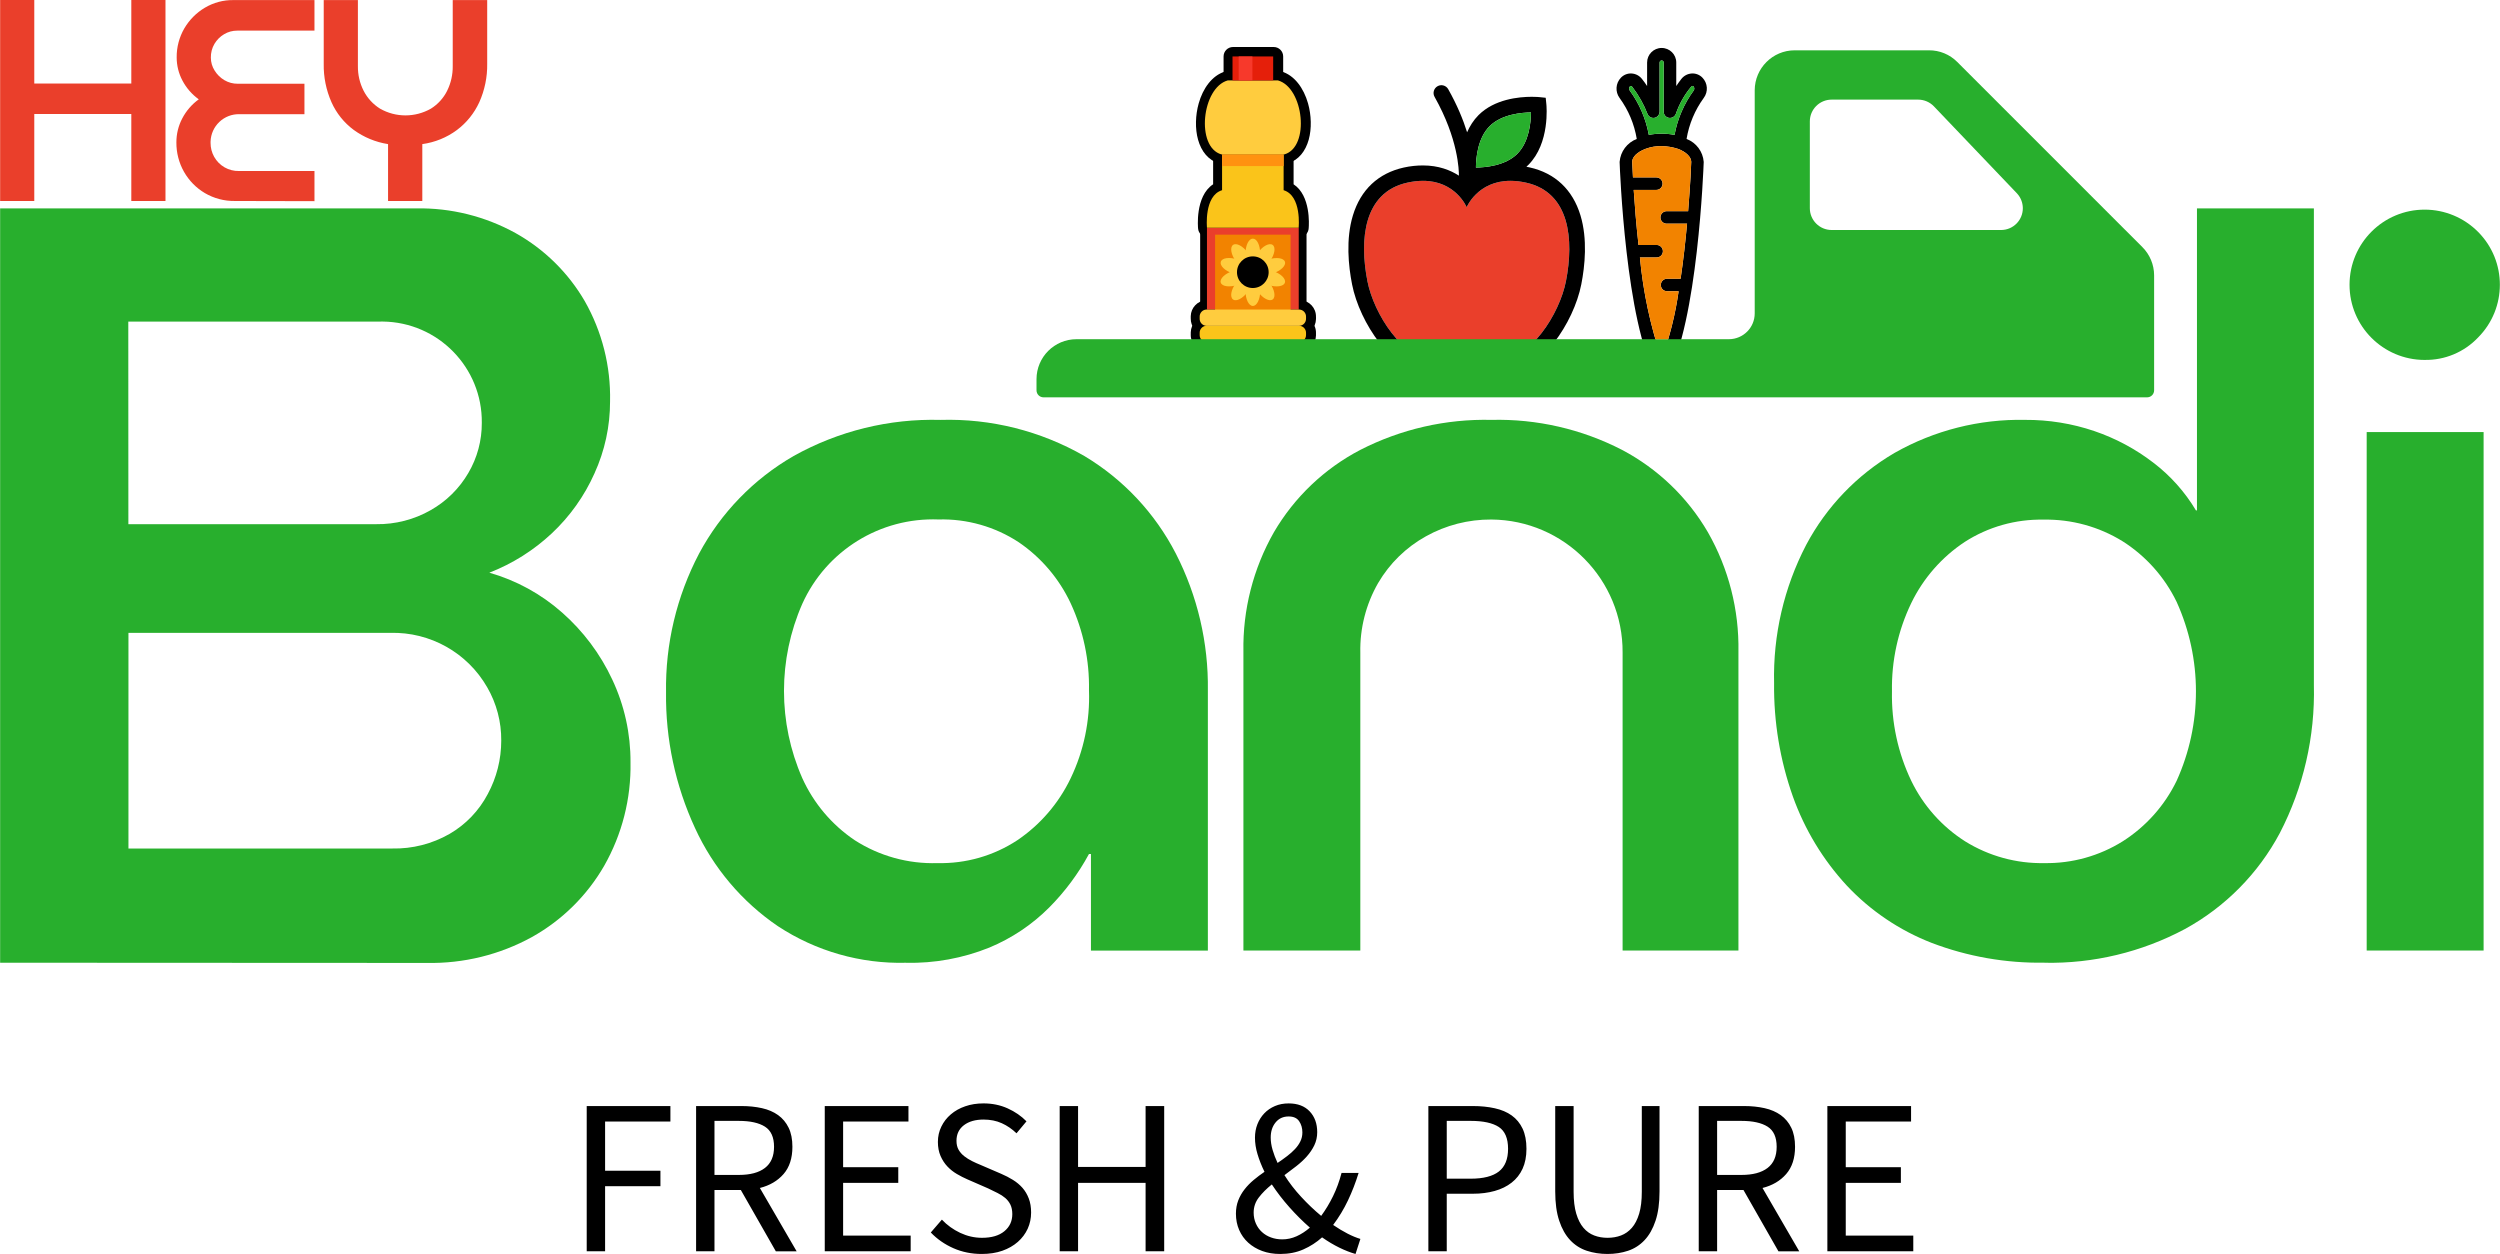 <?xml version="1.0" encoding="UTF-8"?>
<!DOCTYPE svg PUBLIC "-//W3C//DTD SVG 1.1//EN" "http://www.w3.org/Graphics/SVG/1.1/DTD/svg11.dtd">
<!-- Creator: CorelDRAW 2018 (64-Bit Evaluation Version) -->
<svg xmlns="http://www.w3.org/2000/svg" xml:space="preserve" width="945px" height="474px" version="1.1" style="shape-rendering:geometricPrecision; text-rendering:geometricPrecision; image-rendering:optimizeQuality; fill-rule:evenodd; clip-rule:evenodd"
viewBox="0 0 945 474.05"
 xmlns:xlink="http://www.w3.org/1999/xlink">
 <defs>
  <style type="text/css">
   <![CDATA[
    .fil14 {fill:none}
    .fil11 {fill:black}
    .fil9 {fill:#28AF2D}
    .fil16 {fill:#28AF2D}
    .fil13 {fill:#7DB996}
    .fil12 {fill:#C46451}
    .fil10 {fill:#E78C47}
    .fil17 {fill:#EA3F2B}
    .fil15 {fill:#EA3F2B}
    .fil18 {fill:#F28300}
    .fil0 {fill:black;fill-rule:nonzero}
    .fil8 {fill:black;fill-rule:nonzero}
    .fil5 {fill:#E51F0A;fill-rule:nonzero}
    .fil2 {fill:#EA3F2B;fill-rule:nonzero}
    .fil7 {fill:#F28300;fill-rule:nonzero}
    .fil6 {fill:#F7392B;fill-rule:nonzero}
    .fil3 {fill:#FAC41A;fill-rule:nonzero}
    .fil4 {fill:#FF9210;fill-rule:nonzero}
    .fil1 {fill:#FFCC3E;fill-rule:nonzero}
   ]]>
  </style>
 </defs>
 <g id="Layer_x0020_1">
  <g id="_1117357728">
   <polygon class="fil0" points="453.66,86.08 493.87,86.08 493.87,115.64 453.66,115.64 "/>
   <path class="fil1" d="M485.4 71.9l0 -13.52 -23.27 0 0 13.52c-6.91,2.11 -5.7,14.2 -5.7,14.2l34.69 0c0,0 1.19,-12.08 -5.72,-14.2z"/>
   <path class="fil0" d="M481.84 71.9l-0.01 -9.95 -16.13 0 0 9.95c0,1.67 -1.15,3.08 -2.71,3.46 -2.3,0.88 -2.93,4.44 -3.06,7.17l27.68 0c-0.14,-2.8 -0.79,-6.47 -3.25,-7.23 -1.53,-0.47 -2.52,-1.88 -2.52,-3.4zm7.14 -13.53l0 11.3c6.5,4.27 5.82,15.19 5.71,16.55 -0.07,1.92 -1.64,3.46 -3.57,3.46l-34.69 0c-1.85,-0.01 -3.42,-1.44 -3.56,-3.31 0,-0.04 -1.25,-12.15 5.69,-16.7l0 -11.3c0,-1.97 1.6,-3.57 3.57,-3.57l23.27 0c1.98,0 3.58,1.6 3.58,3.57z"/>
   <path class="fil1" d="M483.26 30.4l-18.99 0c-9.8,2.75 -12.17,25.21 -2.39,27.97l23.79 0c9.78,-2.76 7.4,-25.22 -2.41,-27.97z"/>
   <path class="fil0" d="M482.72 33.97l-17.9 0c-2.22,0.88 -3.91,3.71 -4.85,7.04 -0.47,1.68 -0.74,3.45 -0.78,5.16 -0.04,1.68 0.14,3.31 0.54,4.74 0.53,1.86 1.43,3.32 2.72,3.89l22.65 0c1.3,-0.57 2.2,-2.03 2.72,-3.89 0.4,-1.43 0.58,-3.06 0.54,-4.73 -0.04,-1.71 -0.31,-3.48 -0.78,-5.16 -0.94,-3.33 -2.63,-6.17 -4.86,-7.05zm-18.45 -7.15l19 0c0.31,0.01 0.64,0.05 0.96,0.14 5.09,1.43 8.59,6.4 10.21,12.13 0.63,2.22 0.98,4.6 1.03,6.95 0.06,2.37 -0.2,4.7 -0.78,6.8 -1.2,4.24 -3.72,7.61 -7.75,8.87 -0.39,0.15 -0.82,0.23 -1.27,0.23l-23.79 0c-0.32,-0.01 -0.64,-0.05 -0.96,-0.14 -4.21,-1.19 -6.83,-4.62 -8.05,-8.97 -0.59,-2.09 -0.85,-4.43 -0.79,-6.8 0.05,-2.35 0.4,-4.73 1.03,-6.95 1.58,-5.62 4.98,-10.49 9.9,-12.03 0.4,-0.15 0.82,-0.23 1.26,-0.23z"/>
   <polygon class="fil1" points="466.08,21.34 481.47,21.34 481.47,30.4 466.08,30.4 "/>
   <path class="fil0" d="M466.08 17.77l15.39 0c1.97,0 3.57,1.6 3.57,3.57l0 9.06c0,1.97 -1.6,3.57 -3.57,3.57l-15.39 0c-1.97,0 -3.57,-1.6 -3.57,-3.57l0 -9.06c0,-1.97 1.6,-3.57 3.57,-3.57zm11.81 7.14l-8.24 0 0 1.92 8.24 0 0 -1.92z"/>
   <path class="fil1" d="M479.78 129.32l-24.01 0 0 12.31c-0.04,2.33 1.81,4.27 4.16,4.3l2.24 0c2.41,-3.11 6.9,-3.67 10.01,-1.25 0.47,0.37 0.9,0.78 1.25,1.25l0.75 0c2.42,-3.11 6.9,-3.67 10.01,-1.25 0.47,0.37 0.89,0.78 1.26,1.25l2.25 0c2.33,-0.03 4.19,-1.96 4.15,-4.3l0 0 0 -12.29 -12.07 -0.02z"/>
   <path class="fil1" d="M493.88 132.7c0.07,1.47 -1.08,2.7 -2.54,2.76l-35.14 0c-1.46,-0.06 -2.6,-1.29 -2.54,-2.76l0 -0.62c-0.06,-1.47 1.08,-2.7 2.54,-2.76l35.14 0c1.46,0.06 2.61,1.29 2.54,2.76l0 0.62z"/>
   <path class="fil1" d="M493.88 126.56c0.07,1.46 -1.08,2.7 -2.54,2.76l-35.14 0c-1.46,-0.06 -2.6,-1.3 -2.54,-2.76l0 -0.65c-0.06,-1.47 1.08,-2.7 2.54,-2.76l35.14 0c1.46,0.06 2.61,1.29 2.54,2.76l0 0.65z"/>
   <path class="fil0" d="M497.44 126.85c-0.04,1.54 -0.65,2.96 -1.63,4.03 -1.08,1.16 -2.6,1.92 -4.32,2l-35.29 0.02c-0.21,0 -0.42,-0.02 -0.62,-0.06 -1.52,-0.18 -2.87,-0.91 -3.85,-1.98 -1.04,-1.14 -1.66,-2.66 -1.63,-4.3l0.01 -0.96c0.04,-1.54 0.65,-2.95 1.63,-4.01 1.07,-1.16 2.59,-1.92 4.29,-2 11.7,-0.2 23.59,-0.01 35.31,-0.01 0.21,0 0.42,0.02 0.62,0.05 1.51,0.18 2.85,0.9 3.83,1.96l0.02 0c1.04,1.13 1.67,2.65 1.63,4.31l0 0.95z"/>
   <path class="fil1" d="M493.88 120.4c0.07,1.47 -1.08,2.71 -2.54,2.78l-35.14 0c-1.47,-0.07 -2.6,-1.31 -2.54,-2.78l0 -0.62c-0.06,-1.47 1.08,-2.7 2.54,-2.76l35.14 0c1.46,0.06 2.61,1.29 2.54,2.76l0 0.62z"/>
   <path class="fil0" d="M497.44 120.69c-0.04,1.54 -0.65,2.95 -1.63,4.02l0 0.02c-1.08,1.16 -2.6,1.93 -4.32,2.01l-35.29 0.01c-0.21,0 -0.41,-0.02 -0.61,-0.05 -1.54,-0.18 -2.89,-0.92 -3.87,-1.99l-0.25 -0.31c-0.88,-1.1 -1.4,-2.5 -1.37,-4l0 -0.9c0.04,-1.56 0.65,-2.98 1.64,-4.04 1.04,-1.14 2.52,-1.89 4.18,-1.99 0.25,-0.12 32.15,-0.02 35.42,-0.02 0.22,0 0.42,0.01 0.62,0.05 1.53,0.18 2.87,0.9 3.85,1.96 1.04,1.12 1.66,2.64 1.63,4.3 0.04,0.03 0.01,0.79 0,0.93z"/>
   <polygon class="fil2" points="456.23,86.11 490.92,86.11 490.92,117.02 456.23,117.02 "/>
   <path class="fil3" d="M485.21 71.9l0 -13.52 -23.27 0 0 13.52c-6.91,2.11 -5.7,14.2 -5.7,14.2l34.65 0c0,0 1.24,-12.08 -5.68,-14.2z"/>
   <path class="fil1" d="M483.07 30.4l-18.99 0c-9.79,2.75 -12.16,25.21 -2.39,27.97l23.79 0c9.77,-2.76 7.39,-25.22 -2.41,-27.97z"/>
   <polygon class="fil4" points="461.95,58.37 485.22,58.37 485.22,62.79 461.95,62.79 "/>
   <polygon class="fil5" points="465.89,21.34 481.26,21.34 481.26,30.4 465.89,30.4 "/>
   <polygon class="fil6" points="468.23,21.34 473.41,21.34 473.41,30.4 468.23,30.4 "/>
   <polygon class="fil7" points="459.31,88.71 487.84,88.71 487.84,117.34 459.31,117.34 "/>
   <path class="fil1" d="M476.34 95.81c0,3.11 -1.24,5.61 -2.76,5.61 -1.53,0 -2.78,-2.5 -2.78,-5.61 0,-3.1 1.24,-5.6 2.78,-5.6 1.54,0 2.76,2.46 2.76,5.6z"/>
   <path class="fil1" d="M471.63 95.5c1.83,2.51 2.29,5.23 1.06,6.17 -1.24,0.95 -3.74,-0.4 -5.55,-2.9 -1.81,-2.51 -2.3,-5.28 -1.05,-6.18 1.24,-0.9 3.73,0.41 5.54,2.91z"/>
   <path class="fil1" d="M467.67 98.07c2.94,0.95 4.94,2.9 4.48,4.37 -0.45,1.47 -3.24,1.85 -6.2,0.9 -2.96,-0.96 -4.94,-2.92 -4.48,-4.39 0.45,-1.46 3.23,-1.85 6.2,-0.88z"/>
   <path class="fil1" d="M465.95 102.47c2.94,-0.96 5.72,-0.55 6.19,0.91 0.47,1.47 -1.5,3.43 -4.49,4.37 -2.99,0.94 -5.73,0.55 -6.2,-0.9 -0.47,-1.45 1.54,-3.42 4.5,-4.38z"/>
   <path class="fil1" d="M467.14 107.04c1.82,-2.5 4.31,-3.8 5.55,-2.91 1.24,0.9 0.75,3.66 -1.06,6.17 -1.8,2.52 -4.3,3.82 -5.54,2.91 -1.25,-0.9 -0.78,-3.67 1.05,-6.17z"/>
   <path class="fil1" d="M470.8 110.04c0,-3.09 1.24,-5.61 2.78,-5.61 1.54,0 2.78,2.52 2.78,5.61 0,3.08 -1.25,5.62 -2.78,5.62 -1.53,0 -2.78,-2.53 -2.78,-5.62z"/>
   <path class="fil1" d="M475.52 110.3c-1.82,-2.52 -2.29,-5.24 -1.05,-6.17 1.24,-0.94 3.74,0.4 5.54,2.9 1.81,2.5 2.29,5.28 1.06,6.17 -1.23,0.9 -3.72,-0.39 -5.55,-2.9z"/>
   <path class="fil1" d="M479.5 107.75c-2.94,-0.96 -4.95,-2.91 -4.49,-4.37 0.47,-1.46 3.25,-1.87 6.19,-0.91 2.95,0.96 4.96,2.92 4.49,4.38 -0.47,1.46 -3.24,1.85 -6.19,0.9z"/>
   <path class="fil1" d="M481.21 103.34c-2.94,0.96 -5.71,0.56 -6.19,-0.89 -0.48,-1.45 1.5,-3.43 4.49,-4.38 2.99,-0.95 5.73,-0.55 6.2,0.9 0.47,1.45 -1.55,3.41 -4.5,4.37z"/>
   <path class="fil1" d="M480.02 98.77c-1.83,2.51 -4.31,3.81 -5.55,2.9 -1.24,-0.9 -0.75,-3.67 1.05,-6.17 1.8,-2.5 4.31,-3.81 5.55,-2.91 1.24,0.91 0.77,3.67 -1.05,6.18z"/>
   <path class="fil8" d="M479.55 102.9c0,3.3 -2.68,5.98 -5.99,5.98 -3.3,0 -5.98,-2.68 -5.98,-5.98 0,-3.3 2.68,-5.98 5.98,-5.98 3.31,0 5.99,2.68 5.99,5.98z"/>
   <path class="fil4" d="M479.57 129.32l-24.04 0 0 12.31c-0.04,2.33 1.82,4.26 4.15,4.3l2.24 0c2.42,-3.11 6.9,-3.67 10.01,-1.25 0.47,0.37 0.89,0.78 1.26,1.25l0.75 0c2.2,-0.03 4.26,-1.04 5.63,-2.75 1.38,1.7 3.44,2.7 5.63,2.75l2.24 0c2.33,-0.04 4.19,-1.97 4.15,-4.3l0 -12.29 -12.02 -0.02z"/>
   <path class="fil1" d="M493.68 132.7c0.06,1.47 -1.08,2.7 -2.54,2.76l-35.14 0c-1.45,-0.07 -2.59,-1.3 -2.53,-2.76l0 -0.62c-0.06,-1.46 1.08,-2.7 2.53,-2.76l35.14 0c1.46,0.06 2.6,1.29 2.54,2.76l0 0.62z"/>
   <path class="fil3" d="M493.68 126.56c0.06,1.46 -1.08,2.7 -2.54,2.76l-35.14 0c-1.46,-0.07 -2.59,-1.3 -2.53,-2.76l0 -0.65c-0.06,-1.47 1.08,-2.7 2.53,-2.76l35.14 0c1.46,0.06 2.6,1.29 2.54,2.76l0 0.65z"/>
   <path class="fil1" d="M493.68 120.4c0.06,1.47 -1.07,2.71 -2.54,2.78l-35.14 0c-1.46,-0.07 -2.6,-1.31 -2.53,-2.78l0 -0.62c-0.06,-1.46 1.08,-2.7 2.53,-2.76l35.14 0c1.46,0.06 2.6,1.29 2.54,2.76l0 0.62z"/>
   <path class="fil9" d="M354.35 326.29c10.71,0.25 21.23,-2.76 30.18,-8.64 8.69,-5.88 15.65,-13.97 20.18,-23.44 4.97,-10.36 7.34,-21.76 6.92,-33.24 0.22,-11.35 -2.15,-22.6 -6.92,-32.9 -4.35,-9.29 -11.11,-17.26 -19.59,-23.05 -9,-5.92 -19.6,-8.94 -30.36,-8.64 -22.06,-0.85 -42.43,11.76 -51.51,31.88 -9.23,21 -9.23,44.92 0,65.92 4.3,9.5 11.15,17.61 19.8,23.44 9.31,5.99 20.23,9.02 31.3,8.67zm-11.9 37.67c-17.17,0.45 -34.07,-4.38 -48.43,-13.83 -13.63,-9.27 -24.45,-22.1 -31.32,-37.08 -7.43,-16.07 -11.18,-33.61 -10.96,-51.32 -0.29,-18.24 4,-36.28 12.48,-52.44 8.23,-15.4 20.62,-28.19 35.75,-36.9 16.95,-9.47 36.13,-14.18 55.53,-13.65 19.04,-0.57 37.86,4.16 54.38,13.65 14.74,8.83 26.72,21.61 34.59,36.9 8.18,15.98 12.34,33.72 12.1,51.69l0 98.38 -44.2 0 0 -36.51 -0.75 0c-4.01,7.41 -9.06,14.2 -15,20.19 -6.48,6.5 -14.18,11.66 -22.67,15.19 -10,4.03 -20.72,5.99 -31.51,5.75l0.01 -0.02z"/>
   <path class="fil9" d="M470.01 359.35l0 -112.99c-0.28,-15.82 3.7,-31.41 11.53,-45.16 7.74,-13.24 19.07,-24.04 32.67,-31.13 15.33,-7.85 32.37,-11.75 49.59,-11.34 17.13,-0.42 34.1,3.48 49.34,11.34 13.52,7.14 24.77,17.92 32.46,31.13 7.85,13.75 11.82,29.34 11.55,45.16l0 112.98 -43.79 0 0 -112.6c0.2,-27.6 -22.03,-50.15 -49.64,-50.34 -8.65,-0.05 -17.16,2.13 -24.72,6.35 -7.49,4.15 -13.74,10.26 -18.07,17.67 -4.59,8 -6.92,17.11 -6.72,26.32l0 112.6 -44.2 0.01z"/>
   <path class="fil9" d="M772.84 326.29c-10.58,0.21 -20.99,-2.64 -29.98,-8.22 -8.77,-5.58 -15.82,-13.49 -20.36,-22.86 -5.05,-10.55 -7.55,-22.13 -7.31,-33.82 -0.22,-11.56 2.28,-23.02 7.31,-33.44 4.54,-9.36 11.51,-17.33 20.18,-23.07 8.87,-5.71 19.24,-8.64 29.79,-8.44 10.57,-0.2 20.99,2.65 29.97,8.22 8.78,5.59 15.83,13.51 20.37,22.88 9.73,21.49 9.73,46.13 0,67.63 -4.54,9.37 -11.59,17.28 -20.37,22.87 -8.86,5.55 -19.15,8.41 -29.6,8.25zm0 37.67c18.47,0.37 36.73,-4.02 53.03,-12.71 15.27,-8.34 27.76,-20.96 35.94,-36.32 8.94,-17.25 13.36,-36.49 12.88,-55.92l0 -180.22 -44.2 0 0 114.16 -0.39 0c-4.17,-7 -9.65,-13.14 -16.14,-18.07 -6.72,-5.16 -14.25,-9.19 -22.28,-11.92 -8.43,-2.86 -17.27,-4.28 -26.17,-4.23 -17.27,-0.35 -34.32,3.96 -49.35,12.49 -14.15,8.27 -25.73,20.32 -33.42,34.8 -8.38,16.12 -12.54,34.1 -12.11,52.26 -0.17,14.59 2.24,29.1 7.11,42.86 4.46,12.47 11.38,23.91 20.37,33.64 8.94,9.53 19.9,16.93 32.09,21.67 13.61,5.19 28.1,7.72 42.66,7.48l-0.02 0.03z"/>
   <path class="fil9" d="M916.55 136.07c-15.69,-0.02 -28.4,-12.75 -28.38,-28.43 0.01,-15.7 12.73,-28.41 28.43,-28.39 7.56,0 14.81,3.03 20.14,8.39 11.01,11.05 11.01,28.92 0,39.97 -5.24,5.52 -12.56,8.59 -20.19,8.45l0 0.01zm-21.9 27.28l44.2 0 0 196 -44.2 0 0 -196zm0 196l0 -196 0 196z"/>
   <path class="fil10" d="M628.99 133.43c-0.13,0.38 -0.27,0.75 -0.41,1.14 0.14,-0.39 0.28,-0.75 0.41,-1.14z"/>
   <path class="fil11" d="M643.53 29.36c-1.04,-1.09 -2.52,-1.67 -4.02,-1.58 -1.6,0.09 -3.07,0.89 -4.02,2.17 -0.65,0.84 -1.27,1.69 -1.85,2.58l0 -8.9c0,-3.04 -2.47,-5.5 -5.52,-5.5 -3.04,0.01 -5.5,2.47 -5.5,5.5l0 8.9c-0.57,-0.89 -1.2,-1.74 -1.86,-2.58 -0.95,-1.28 -2.41,-2.08 -4.01,-2.17 -1.52,-0.09 -2.99,0.5 -4.04,1.6 -2,2.09 -2.21,5.32 -0.5,7.65 3.35,4.59 5.58,9.9 6.5,15.5 -3.66,1.4 -6.17,4.77 -6.48,8.67l0 0.09c0.08,2.47 2.29,60.76 13.84,81.08 0.63,1.13 2.06,1.54 3.2,0.91 0.38,-0.22 0.7,-0.52 0.91,-0.91 11.55,-20.32 13.75,-78.61 13.84,-81.08l0 -0.09c-0.3,-3.9 -2.82,-7.27 -6.48,-8.67 0.92,-5.6 3.15,-10.91 6.49,-15.5 1.75,-2.34 1.53,-5.59 -0.51,-7.68l0.01 0.01zm-5.42 50.48l-7.95 0c-1.31,-0.07 -2.42,0.92 -2.5,2.23 -0.07,1.3 0.93,2.42 2.23,2.49 0.09,0.01 0.18,0.01 0.27,0l7.57 0c-0.59,6.48 -1.38,13.67 -2.44,20.81l-5.13 0c-1.31,0 -2.36,1.07 -2.36,2.37 0,1.3 1.05,2.36 2.36,2.36l4.38 0c-1.24,8.75 -3.38,17.34 -6.42,25.63 -4.24,-12.43 -7,-25.32 -8.22,-38.4l6.2 0c1.3,0.07 2.41,-0.92 2.49,-2.23 0.07,-1.29 -0.92,-2.41 -2.22,-2.49 -0.1,-0.01 -0.18,-0.01 -0.27,0l-6.73 0c-0.88,-7.88 -1.45,-15.21 -1.82,-20.81l8.56 0c1.3,0 2.36,-1.06 2.36,-2.36 0,-1.31 -1.06,-2.37 -2.36,-2.37l-8.84 0c-0.19,-3.41 -0.27,-5.56 -0.29,-5.9 0,-1.83 1.94,-3.74 5.06,-4.9 1.95,-0.73 4.02,-1.08 6.1,-1.03 2.08,0.03 4.14,0.39 6.12,1.03 3.11,1.15 5.03,3.09 5.05,4.9 0,0.68 -0.32,8.28 -1.18,18.69l-0.02 -0.02zm-21.99 -47.19c0.33,-0.37 0.75,0 0.9,0.2 2.4,3.13 4.34,6.58 5.76,10.25 0.49,1.21 1.87,1.8 3.09,1.32 0.89,-0.36 1.48,-1.22 1.48,-2.18l0 -18.61c0,-0.42 0.35,-0.77 0.77,-0.77 0.43,0 0.78,0.35 0.78,0.77l0 18.61c-0.01,1.14 0.81,2.11 1.93,2.31 1.11,0.2 2.21,-0.41 2.64,-1.45 1.28,-3.74 3.24,-7.21 5.75,-10.25 0.57,-0.57 0.8,-0.31 0.91,-0.21 0.41,0.43 0.45,1.09 0.11,1.57 -3.65,4.98 -6.13,10.72 -7.25,16.79 -3.21,-0.64 -6.51,-0.64 -9.72,0 -1.11,-6.07 -3.58,-11.81 -7.22,-16.79 -0.35,-0.47 -0.31,-1.13 0.1,-1.57l-0.03 0.01z"/>
   <path class="fil12" d="M531.65 74.39c-0.53,-0.17 -1.06,-0.35 -1.54,-0.53 0.48,0.18 0.99,0.36 1.54,0.53z"/>
   <path class="fil13" d="M583.11 68.08c0.55,0.24 1.09,0.48 1.65,0.74 -0.56,-0.26 -1.1,-0.5 -1.65,-0.74z"/>
   <path class="fil13" d="M584.76 68.83c-0.35,0.14 -0.75,0.28 -1.16,0.43 0.4,-0.15 0.81,-0.29 1.16,-0.43z"/>
   <path class="fil13" d="M581.26 67.29c0.52,0.2 1.03,0.41 1.55,0.64 -0.52,-0.23 -1,-0.44 -1.55,-0.64z"/>
   <line class="fil14" x1="579.41" y1="66.57" x2="580.95" y2= "67.16" />
   <line class="fil14" x1="535.99" y1="70.2" x2="535.58" y2= "70.1" />
   <line class="fil14" x1="534.53" y1="69.84" x2="534.32" y2= "69.78" />
   <line class="fil14" x1="533.51" y1="69.54" x2="533.17" y2= "69.44" />
   <line class="fil14" x1="532.51" y1="69.21" x2="532.23" y2= "69.11" />
   <line class="fil14" x1="538.48" y1="70.66" x2="538.09" y2= "70.6" />
   <path class="fil13" d="M577.85 66.04c0.5,0.17 0.98,0.33 1.5,0.53 -0.52,-0.2 -1.01,-0.36 -1.5,-0.53z"/>
   <line class="fil14" x1="537.22" y1="70.44" x2="536.76" y2= "70.35" />
   <path class="fil13" d="M573.1 64.69c0.42,0.1 0.84,0.2 1.28,0.32 -0.45,-0.12 -0.86,-0.26 -1.28,-0.32z"/>
   <line class="fil14" x1="564.96" y1="63.37" x2="565.71" y2= "63.44" />
   <line class="fil14" x1="565.81" y1="63.45" x2="566.6" y2= "63.53" />
   <line class="fil14" x1="564.85" y1="63.37" x2="564.22" y2= "63.32" />
   <line class="fil14" x1="563.66" y1="63.3" x2="564.2" y2= "63.3" />
   <path class="fil13" d="M566.72 63.55c0.29,0 0.61,0.07 0.92,0.11 -0.36,-0.08 -0.66,-0.08 -0.92,-0.11z"/>
   <line class="fil14" x1="582.24" y1="69.68" x2="583.31" y2= "69.35" />
   <line class="fil14" x1="569.02" y1="63.87" x2="570.06" y2= "64.05" />
   <path class="fil13" d="M574.46 65.03c0.47,0.12 0.92,0.25 1.39,0.39 -0.47,-0.14 -0.92,-0.27 -1.39,-0.39z"/>
   <line class="fil14" x1="571.62" y1="64.35" x2="572.84" y2= "64.61" />
   <path class="fil15" d="M542.99 136.32c3.73,0 7.6,-1.54 11.42,-5.22 3.83,3.67 7.7,5.22 11.43,5.22 12.66,0 23.7,-17.77 26.1,-30 3.1,-15.83 1.43,-33.58 -15,-37.25 -2.18,-0.49 -4.17,-0.71 -5.99,-0.71 -12.41,0 -16.54,9.98 -16.54,9.98 0,0 -4.12,-9.98 -16.53,-9.98 -1.82,0 -3.81,0.22 -5.99,0.71 -16.43,3.67 -18.1,21.42 -15,37.25 2.4,12.23 13.44,30 26.1,30z"/>
   <path class="fil11" d="M597.43 81.42c-2.94,-9.71 -9.58,-15.98 -19.2,-18.13 -0.41,-0.1 -0.83,-0.18 -1.24,-0.26 0.25,-0.22 0.5,-0.45 0.74,-0.69 8.23,-8.23 6.87,-22.39 6.8,-22.99l-0.24 -2.39 -2.4 -0.25c-0.11,-0.01 -1.18,-0.12 -2.87,-0.12 -4.93,0 -14.09,0.9 -20.12,6.92 -1.92,1.93 -3.31,4.17 -4.33,6.49 -1.48,-4.73 -3.73,-10.24 -7.14,-16.29 -0.8,-1.42 -2.61,-1.93 -4.03,-1.12 -1.42,0.8 -1.93,2.61 -1.12,4.03 8.99,15.95 9.21,27.86 9.19,29.78 -3.23,-2.1 -7.7,-3.86 -13.59,-3.86 0,0 0,0 0,0 -2.33,0 -4.78,0.24 -7.28,0.8 -9.62,2.15 -16.26,8.39 -19.2,18.1 -2.73,8.98 -1.68,19.11 -0.32,26.03 1.44,7.36 5.31,15.61 10.34,22.08 2.87,3.68 5.98,6.63 9.26,8.76 4,2.61 8.14,3.93 12.31,3.93 4,0 7.83,-1.2 11.42,-3.56 3.61,2.36 7.43,3.56 11.43,3.56 4.17,0 8.31,-1.32 12.31,-3.93 3.28,-2.13 6.4,-5.08 9.26,-8.77 5.04,-6.47 8.9,-14.72 10.34,-22.08 1.36,-6.92 2.4,-17.06 -0.32,-26.04zm-65.54 -12.35c2.18,-0.49 4.17,-0.71 5.99,-0.71 12.41,0 16.53,9.98 16.53,9.98 0,0 4.13,-9.98 16.54,-9.98 1.82,0 3.81,0.22 5.99,0.71 16.43,3.67 18.1,21.42 15,37.25 -2.4,12.23 -13.44,30 -26.1,30 -3.73,0 -7.6,-1.55 -11.43,-5.22 -3.82,3.68 -7.69,5.22 -11.42,5.22 -12.66,0 -23.7,-17.77 -26.1,-30 -3.1,-15.83 -1.43,-33.58 15,-37.25zm46.83 -26.56c-0.03,3.86 -0.73,11.19 -5.18,15.64 -4.55,4.55 -12.24,5.16 -15.64,5.19 0.04,-3.86 0.74,-11.19 5.19,-15.64 4.55,-4.55 12.24,-5.16 15.63,-5.19z"/>
   <path class="fil16" d="M573.54 58.15c4.45,-4.45 5.15,-11.78 5.18,-15.64 -3.39,0.03 -11.08,0.64 -15.63,5.19 -4.45,4.45 -5.15,11.78 -5.19,15.64 3.4,-0.03 11.09,-0.64 15.64,-5.19z"/>
   <path class="fil13" d="M570.17 64.07c0.39,0.07 0.76,0.14 1.17,0.24 -0.39,-0.1 -0.78,-0.18 -1.17,-0.24z"/>
   <line class="fil14" x1="567.82" y1="63.69" x2="568.81" y2= "63.83" />
   <line class="fil14" x1="576.19" y1="65.51" x2="577.6" y2= "65.94" />
   <path class="fil9" d="M809.85 93.41l-69.98 -69.98c-2.82,-2.84 -6.66,-4.43 -10.67,-4.41l-50.79 0c-8.33,0.01 -15.08,6.76 -15.11,15.09l0 84.36c0,5.39 -4.37,9.75 -9.76,9.76l-246.65 0c-8.33,0.01 -15.09,6.76 -15.1,15.11l0 4.21c0,1.47 1.19,2.66 2.65,2.66l0.01 0 417.18 0c1.48,0 2.66,-1.19 2.66,-2.66l0 0 0 -43.47c-0.01,-4 -1.61,-7.84 -4.44,-10.67zm-78.82 -53.22c-1.55,-1.61 -3.69,-2.52 -5.92,-2.53l-32.73 0c-4.54,0 -8.24,3.68 -8.24,8.22l0 32.84c0,4.54 3.7,8.23 8.24,8.23l64.15 0c4.54,-0.05 8.18,-3.77 8.13,-8.32 -0.03,-2.05 -0.82,-4.03 -2.22,-5.53l-31.41 -32.91z"/>
   <path class="fil9" d="M48.48 198.16l93.7 0c7.2,0.1 14.31,-1.72 20.57,-5.29 5.92,-3.34 10.83,-8.19 14.25,-14.06 3.37,-5.74 5.13,-12.29 5.09,-18.95 0.24,-20.91 -16.53,-38.06 -37.44,-38.3 -0.42,0 -0.84,0 -1.25,0.01l-94.95 0 0.03 76.59zm-48.48 165.79l0 -285.17 157.24 0c13.17,-0.24 26.17,3 37.69,9.38 10.83,6.08 19.83,14.94 26.07,25.66 6.56,11.54 9.87,24.63 9.58,37.9 0.02,9.41 -2,18.71 -5.91,27.28 -3.81,8.53 -9.28,16.22 -16.1,22.62 -6.85,6.42 -14.87,11.48 -23.63,14.88 10.18,2.91 19.58,8.05 27.5,15.06 7.99,7.03 14.44,15.64 18.94,25.27 4.63,9.81 7,20.55 6.93,31.4 0.25,13.69 -3.19,27.21 -9.97,39.11 -6.5,11.27 -15.94,20.57 -27.3,26.91 -12.16,6.68 -25.85,10.05 -39.72,9.78l-161.32 -0.08zm48.48 -43.18l99.8 0c7.56,0.16 15.03,-1.75 21.59,-5.5 6.15,-3.56 11.17,-8.79 14.47,-15.08 3.36,-6.21 5.1,-13.14 5.1,-20.19 0.07,-7.08 -1.76,-14.05 -5.31,-20.18 -7.49,-13.07 -21.57,-20.98 -36.63,-20.57l-98.99 0 0 81.49 -0.03 0.03z"/>
   <path class="fil17" d="M146.65 75.98l0 -21.5c-4.69,-0.74 -9.13,-2.57 -12.97,-5.36 -3.66,-2.71 -6.56,-6.32 -8.41,-10.47 -2.03,-4.58 -3.03,-9.55 -2.94,-14.55l0 -24.07 12.92 0 0 24.96c-0.04,3.25 0.7,6.45 2.17,9.34 1.42,2.76 3.56,5.09 6.19,6.74 5.96,3.41 13.28,3.41 19.25,0 2.63,-1.64 4.75,-3.98 6.12,-6.74 1.44,-2.9 2.16,-6.1 2.12,-9.34l0 -24.96 13.03 0 0 24.07c0.08,5.01 -0.94,9.98 -2.99,14.55 -1.91,4.16 -4.81,7.77 -8.47,10.51 -3.84,2.85 -8.34,4.67 -13.07,5.32l0 21.5 -12.95 0zm-146.65 0l0 -75.98 12.91 0 0 31.59 36.68 0 0 -31.59 12.92 0 0 75.98 -12.92 0 0 -32.89 -36.68 0 0 32.89 -12.91 0zm88.68 0c-3.96,0.05 -7.87,-0.98 -11.29,-2.99 -3.28,-1.94 -5.99,-4.71 -7.88,-8.03 -1.92,-3.39 -2.91,-7.23 -2.88,-11.13 -0.01,-3.15 0.75,-6.27 2.22,-9.06 1.49,-2.86 3.63,-5.34 6.24,-7.22 -2.59,-1.86 -4.7,-4.29 -6.18,-7.11 -1.43,-2.69 -2.17,-5.69 -2.17,-8.73 -0.04,-3.85 0.96,-7.64 2.89,-10.98 1.89,-3.21 4.55,-5.91 7.76,-7.81 3.28,-1.95 7.04,-2.95 10.85,-2.89l30.59 0 0 11.55 -29.18 0c-1.76,-0.01 -3.48,0.45 -4.99,1.36 -1.5,0.88 -2.75,2.14 -3.64,3.64 -0.93,1.58 -1.39,3.38 -1.36,5.21 0,1.73 0.49,3.42 1.42,4.88 0.91,1.49 2.18,2.74 3.68,3.63 1.55,0.92 3.32,1.38 5.11,1.36l25.17 0 0 11.51 -24.52 0c-5.9,-0.17 -10.81,4.49 -10.97,10.39 0,0.15 0,0.3 0,0.46 -0.01,1.84 0.46,3.65 1.35,5.25 1.89,3.4 5.51,5.47 9.39,5.38l28.54 0 0 11.4 -30.15 -0.07z"/>
   <path class="fil0" d="M221.75 418.13l31.64 0 0 5.86 -24.69 0 0 18.59 20.92 0 0 5.85 -20.92 0 0 24.61 -6.95 0 0 -54.91zm48.3 26.04l9.21 0c4.29,0 7.59,-0.88 9.87,-2.64 2.29,-1.76 3.44,-4.42 3.44,-8 0,-3.62 -1.15,-6.16 -3.44,-7.61 -2.28,-1.45 -5.58,-2.18 -9.87,-2.18l-9.21 0 0 20.43zm23.19 28.87l-13.23 -23.18 -9.96 0 0 23.18 -6.95 0 0 -54.91 17.16 0c2.79,0 5.37,0.27 7.74,0.8 2.38,0.53 4.41,1.41 6.11,2.63 1.71,1.23 3.03,2.82 3.98,4.78 0.95,1.95 1.42,4.35 1.42,7.19 0,4.3 -1.11,7.73 -3.34,10.3 -2.24,2.57 -5.22,4.33 -8.96,5.27l13.9 23.94 -7.87 0zm18.5 -54.91l31.64 0 0 5.86 -24.7 0 0 17.25 20.85 0 0 5.94 -20.85 0 0 19.92 25.54 0 0 5.94 -32.48 0 0 -54.91zm44.28 42.94c1.95,2.07 4.25,3.73 6.9,4.99 2.66,1.25 5.4,1.88 8.25,1.88 3.63,0 6.44,-0.82 8.45,-2.47 2.01,-1.65 3.02,-3.81 3.02,-6.49 0,-1.39 -0.24,-2.58 -0.71,-3.56 -0.48,-0.97 -1.12,-1.81 -1.93,-2.51 -0.81,-0.69 -1.77,-1.32 -2.89,-1.88 -1.11,-0.56 -2.31,-1.15 -3.6,-1.76l-7.86 -3.43c-1.29,-0.56 -2.6,-1.23 -3.94,-2.01 -1.34,-0.78 -2.54,-1.73 -3.6,-2.85 -1.06,-1.11 -1.92,-2.44 -2.59,-3.97 -0.67,-1.54 -1.01,-3.31 -1.01,-5.32 0,-2.06 0.43,-3.99 1.3,-5.77 0.86,-1.79 2.06,-3.34 3.6,-4.65 1.53,-1.31 3.35,-2.33 5.44,-3.05 2.09,-0.73 4.39,-1.09 6.91,-1.09 3.29,0 6.33,0.62 9.12,1.88 2.79,1.26 5.16,2.89 7.12,4.9l-3.77 4.52c-1.68,-1.62 -3.53,-2.89 -5.57,-3.81 -2.03,-0.92 -4.34,-1.38 -6.9,-1.38 -3.07,0 -5.54,0.71 -7.41,2.13 -1.87,1.43 -2.81,3.39 -2.81,5.9 0,1.34 0.27,2.47 0.8,3.39 0.53,0.92 1.24,1.73 2.13,2.43 0.9,0.7 1.87,1.31 2.93,1.84 1.06,0.53 2.15,1.02 3.27,1.47l7.78 3.35c1.57,0.67 3.04,1.43 4.44,2.3 1.39,0.86 2.59,1.87 3.6,3.01 1,1.15 1.8,2.49 2.38,4.02 0.59,1.53 0.88,3.31 0.88,5.32 0,2.17 -0.43,4.21 -1.29,6.11 -0.87,1.89 -2.11,3.55 -3.73,4.98 -1.62,1.42 -3.57,2.54 -5.86,3.35 -2.29,0.8 -4.88,1.21 -7.78,1.21 -3.85,0 -7.43,-0.73 -10.72,-2.18 -3.29,-1.45 -6.14,-3.43 -8.54,-5.94l4.19 -4.86zm44.53 -42.94l6.95 0 0 23.02 25.53 0 0 -23.02 7.03 0 0 54.91 -7.03 0 0 -25.86 -25.53 0 0 25.86 -6.95 0 0 -54.91zm73.33 40.27c0,1.5 0.28,2.88 0.84,4.14 0.56,1.26 1.32,2.33 2.3,3.22 0.98,0.9 2.12,1.58 3.43,2.05 1.31,0.48 2.72,0.72 4.23,0.72 1.9,0 3.71,-0.4 5.44,-1.18 1.73,-0.78 3.41,-1.87 5.02,-3.26 -2.68,-2.35 -5.26,-4.91 -7.74,-7.7 -2.48,-2.79 -4.7,-5.67 -6.65,-8.63 -1.96,1.57 -3.59,3.2 -4.9,4.9 -1.31,1.7 -1.97,3.62 -1.97,5.74zm6.45 -28.38c0,1.5 0.23,3.07 0.71,4.69 0.47,1.61 1.1,3.26 1.88,4.93 1.23,-0.83 2.42,-1.68 3.56,-2.55 1.14,-0.86 2.15,-1.76 3.01,-2.68 0.87,-0.92 1.55,-1.89 2.05,-2.93 0.51,-1.03 0.76,-2.16 0.76,-3.39 0,-1.62 -0.41,-3.02 -1.22,-4.22 -0.81,-1.2 -2.13,-1.8 -3.97,-1.8 -2.07,0 -3.71,0.75 -4.94,2.26 -1.23,1.5 -1.84,3.4 -1.84,5.69zm32.06 44.03c-1.96,-0.56 -3.99,-1.35 -6.11,-2.39 -2.12,-1.03 -4.3,-2.33 -6.53,-3.89 -2.12,1.9 -4.48,3.42 -7.08,4.56 -2.59,1.15 -5.51,1.72 -8.74,1.72 -2.52,0 -4.79,-0.38 -6.83,-1.13 -2.03,-0.75 -3.79,-1.8 -5.27,-3.14 -1.48,-1.34 -2.62,-2.94 -3.43,-4.81 -0.81,-1.87 -1.22,-3.92 -1.22,-6.16 0,-1.84 0.3,-3.51 0.88,-5.02 0.59,-1.5 1.38,-2.9 2.39,-4.18 1,-1.29 2.16,-2.47 3.47,-3.56 1.31,-1.09 2.67,-2.11 4.06,-3.06 -1.11,-2.28 -1.99,-4.5 -2.63,-6.65 -0.65,-2.15 -0.97,-4.23 -0.97,-6.24 0,-1.84 0.31,-3.54 0.92,-5.1 0.62,-1.57 1.48,-2.93 2.6,-4.11 1.11,-1.17 2.45,-2.09 4.02,-2.76 1.56,-0.67 3.29,-1 5.19,-1 3.4,0 6.05,1 7.95,3.01 1.9,2.01 2.85,4.63 2.85,7.87 0,1.79 -0.37,3.43 -1.09,4.94 -0.73,1.51 -1.68,2.91 -2.85,4.23 -1.17,1.31 -2.5,2.53 -3.97,3.68 -1.48,1.14 -2.98,2.27 -4.48,3.39 1.78,2.84 3.89,5.58 6.32,8.2 2.42,2.63 4.95,5.03 7.57,7.2 1.68,-2.29 3.17,-4.77 4.48,-7.45 1.31,-2.68 2.39,-5.61 3.22,-8.79l6.45 0c-1.12,3.63 -2.46,7.09 -4.02,10.38 -1.56,3.29 -3.43,6.39 -5.61,9.29 1.9,1.29 3.71,2.38 5.44,3.27 1.73,0.89 3.35,1.56 4.86,2.01l-1.84 5.69zm27.54 -55.92l16.82 0c3.02,0 5.78,0.28 8.29,0.84 2.51,0.56 4.65,1.46 6.4,2.72 1.76,1.26 3.13,2.92 4.11,4.98 0.97,2.06 1.46,4.6 1.46,7.62 0,2.9 -0.49,5.41 -1.46,7.53 -0.98,2.12 -2.36,3.88 -4.15,5.27 -1.78,1.4 -3.92,2.45 -6.4,3.14 -2.49,0.7 -5.23,1.05 -8.25,1.05l-9.87 0 0 21.76 -6.95 0 0 -54.91zm15.99 27.46c4.8,0 8.35,-0.91 10.67,-2.72 2.32,-1.82 3.47,-4.68 3.47,-8.58 0,-3.96 -1.17,-6.71 -3.51,-8.25 -2.35,-1.53 -5.89,-2.3 -10.63,-2.3l-9.04 0 0 21.85 9.04 0zm31.97 -27.46l6.95 0 0 32.4c0,3.29 0.34,6.05 1,8.28 0.67,2.24 1.58,4.02 2.73,5.36 1.14,1.34 2.49,2.3 4.06,2.89 1.56,0.59 3.23,0.88 5.02,0.88 1.84,0 3.54,-0.29 5.1,-0.88 1.57,-0.59 2.93,-1.55 4.11,-2.89 1.17,-1.34 2.09,-3.12 2.76,-5.36 0.67,-2.23 1,-4.99 1,-8.28l0 -32.4 6.7 0 0 32.23c0,4.41 -0.5,8.12 -1.51,11.13 -1,3.02 -2.38,5.46 -4.14,7.33 -1.76,1.87 -3.84,3.21 -6.24,4.02 -2.4,0.8 -4.99,1.21 -7.78,1.21 -2.79,0 -5.4,-0.41 -7.83,-1.21 -2.43,-0.81 -4.52,-2.15 -6.28,-4.02 -1.76,-1.87 -3.14,-4.31 -4.14,-7.33 -1.01,-3.01 -1.51,-6.72 -1.51,-11.13l0 -32.23zm61.2 26.04l9.2 0c4.3,0 7.59,-0.88 9.88,-2.64 2.29,-1.76 3.43,-4.42 3.43,-8 0,-3.62 -1.14,-6.16 -3.43,-7.61 -2.29,-1.45 -5.58,-2.18 -9.88,-2.18l-9.2 0 0 20.43zm23.18 28.87l-13.22 -23.18 -9.96 0 0 23.18 -6.95 0 0 -54.91 17.16 0c2.79,0 5.37,0.27 7.74,0.8 2.37,0.53 4.41,1.41 6.11,2.63 1.7,1.23 3.03,2.82 3.98,4.78 0.95,1.95 1.42,4.35 1.42,7.19 0,4.3 -1.12,7.73 -3.35,10.3 -2.23,2.57 -5.22,4.33 -8.95,5.27l13.89 23.94 -7.87 0zm18.5 -54.91l31.64 0 0 5.86 -24.69 0 0 17.25 20.84 0 0 5.94 -20.84 0 0 19.92 25.53 0 0 5.94 -32.48 0 0 -54.91z"/>
  </g>
  <path class="fil16" d="M623.27 51c3.21,-0.64 6.51,-0.64 9.72,0 1.12,-6.07 3.6,-11.81 7.25,-16.79 0.34,-0.48 0.3,-1.14 -0.11,-1.57 -0.11,-0.1 -0.34,-0.36 -0.91,0.21 -2.51,3.04 -4.47,6.51 -5.75,10.25 -0.43,1.04 -1.53,1.65 -2.64,1.45 -1.12,-0.2 -1.94,-1.17 -1.93,-2.31l0 -18.61c0,-0.42 -0.35,-0.77 -0.78,-0.77 -0.42,0 -0.77,0.35 -0.77,0.77l0 18.61c0,0.96 -0.59,1.82 -1.48,2.18 -1.22,0.48 -2.6,-0.11 -3.09,-1.32 -1.42,-3.67 -3.36,-7.12 -5.76,-10.25 -0.15,-0.2 -0.56,-0.56 -0.87,-0.21 -0.41,0.44 -0.45,1.1 -0.1,1.57 3.64,4.98 6.11,10.72 7.22,16.79z"/>
  <path class="fil18" d="M628.14 55.24c-2.08,-0.05 -4.15,0.3 -6.1,1.03 -3.12,1.16 -5.06,3.07 -5.06,4.9 0.02,0.34 0.1,2.49 0.29,5.9l8.84 0c1.3,0 2.36,1.06 2.36,2.37 0,1.3 -1.06,2.36 -2.36,2.36l-8.56 0c0.37,5.6 0.94,12.93 1.82,20.81l6.73 0c0.09,-0.01 0.17,-0.01 0.27,0 1.3,0.08 2.29,1.2 2.22,2.49 -0.08,1.31 -1.19,2.3 -2.49,2.23l-6.2 0c0.98,10.47 2.94,20.82 5.86,30.9l4.84 0c1.76,-5.93 3.07,-11.99 3.94,-18.13l-4.38 0c-1.31,0 -2.36,-1.06 -2.36,-2.36 0,-1.3 1.05,-2.37 2.36,-2.37l5.13 0c1.06,-7.14 1.85,-14.33 2.44,-20.81l-7.57 0c-0.09,0.01 -0.18,0.01 -0.27,0 -1.3,-0.07 -2.3,-1.19 -2.23,-2.49 0.08,-1.31 1.19,-2.3 2.5,-2.23l7.95 0 0.02 0.02c0.86,-10.41 1.18,-18.01 1.18,-18.69 -0.02,-1.81 -1.94,-3.75 -5.05,-4.9 -1.98,-0.64 -4.04,-1 -6.12,-1.03z"/>
 </g>
</svg>
